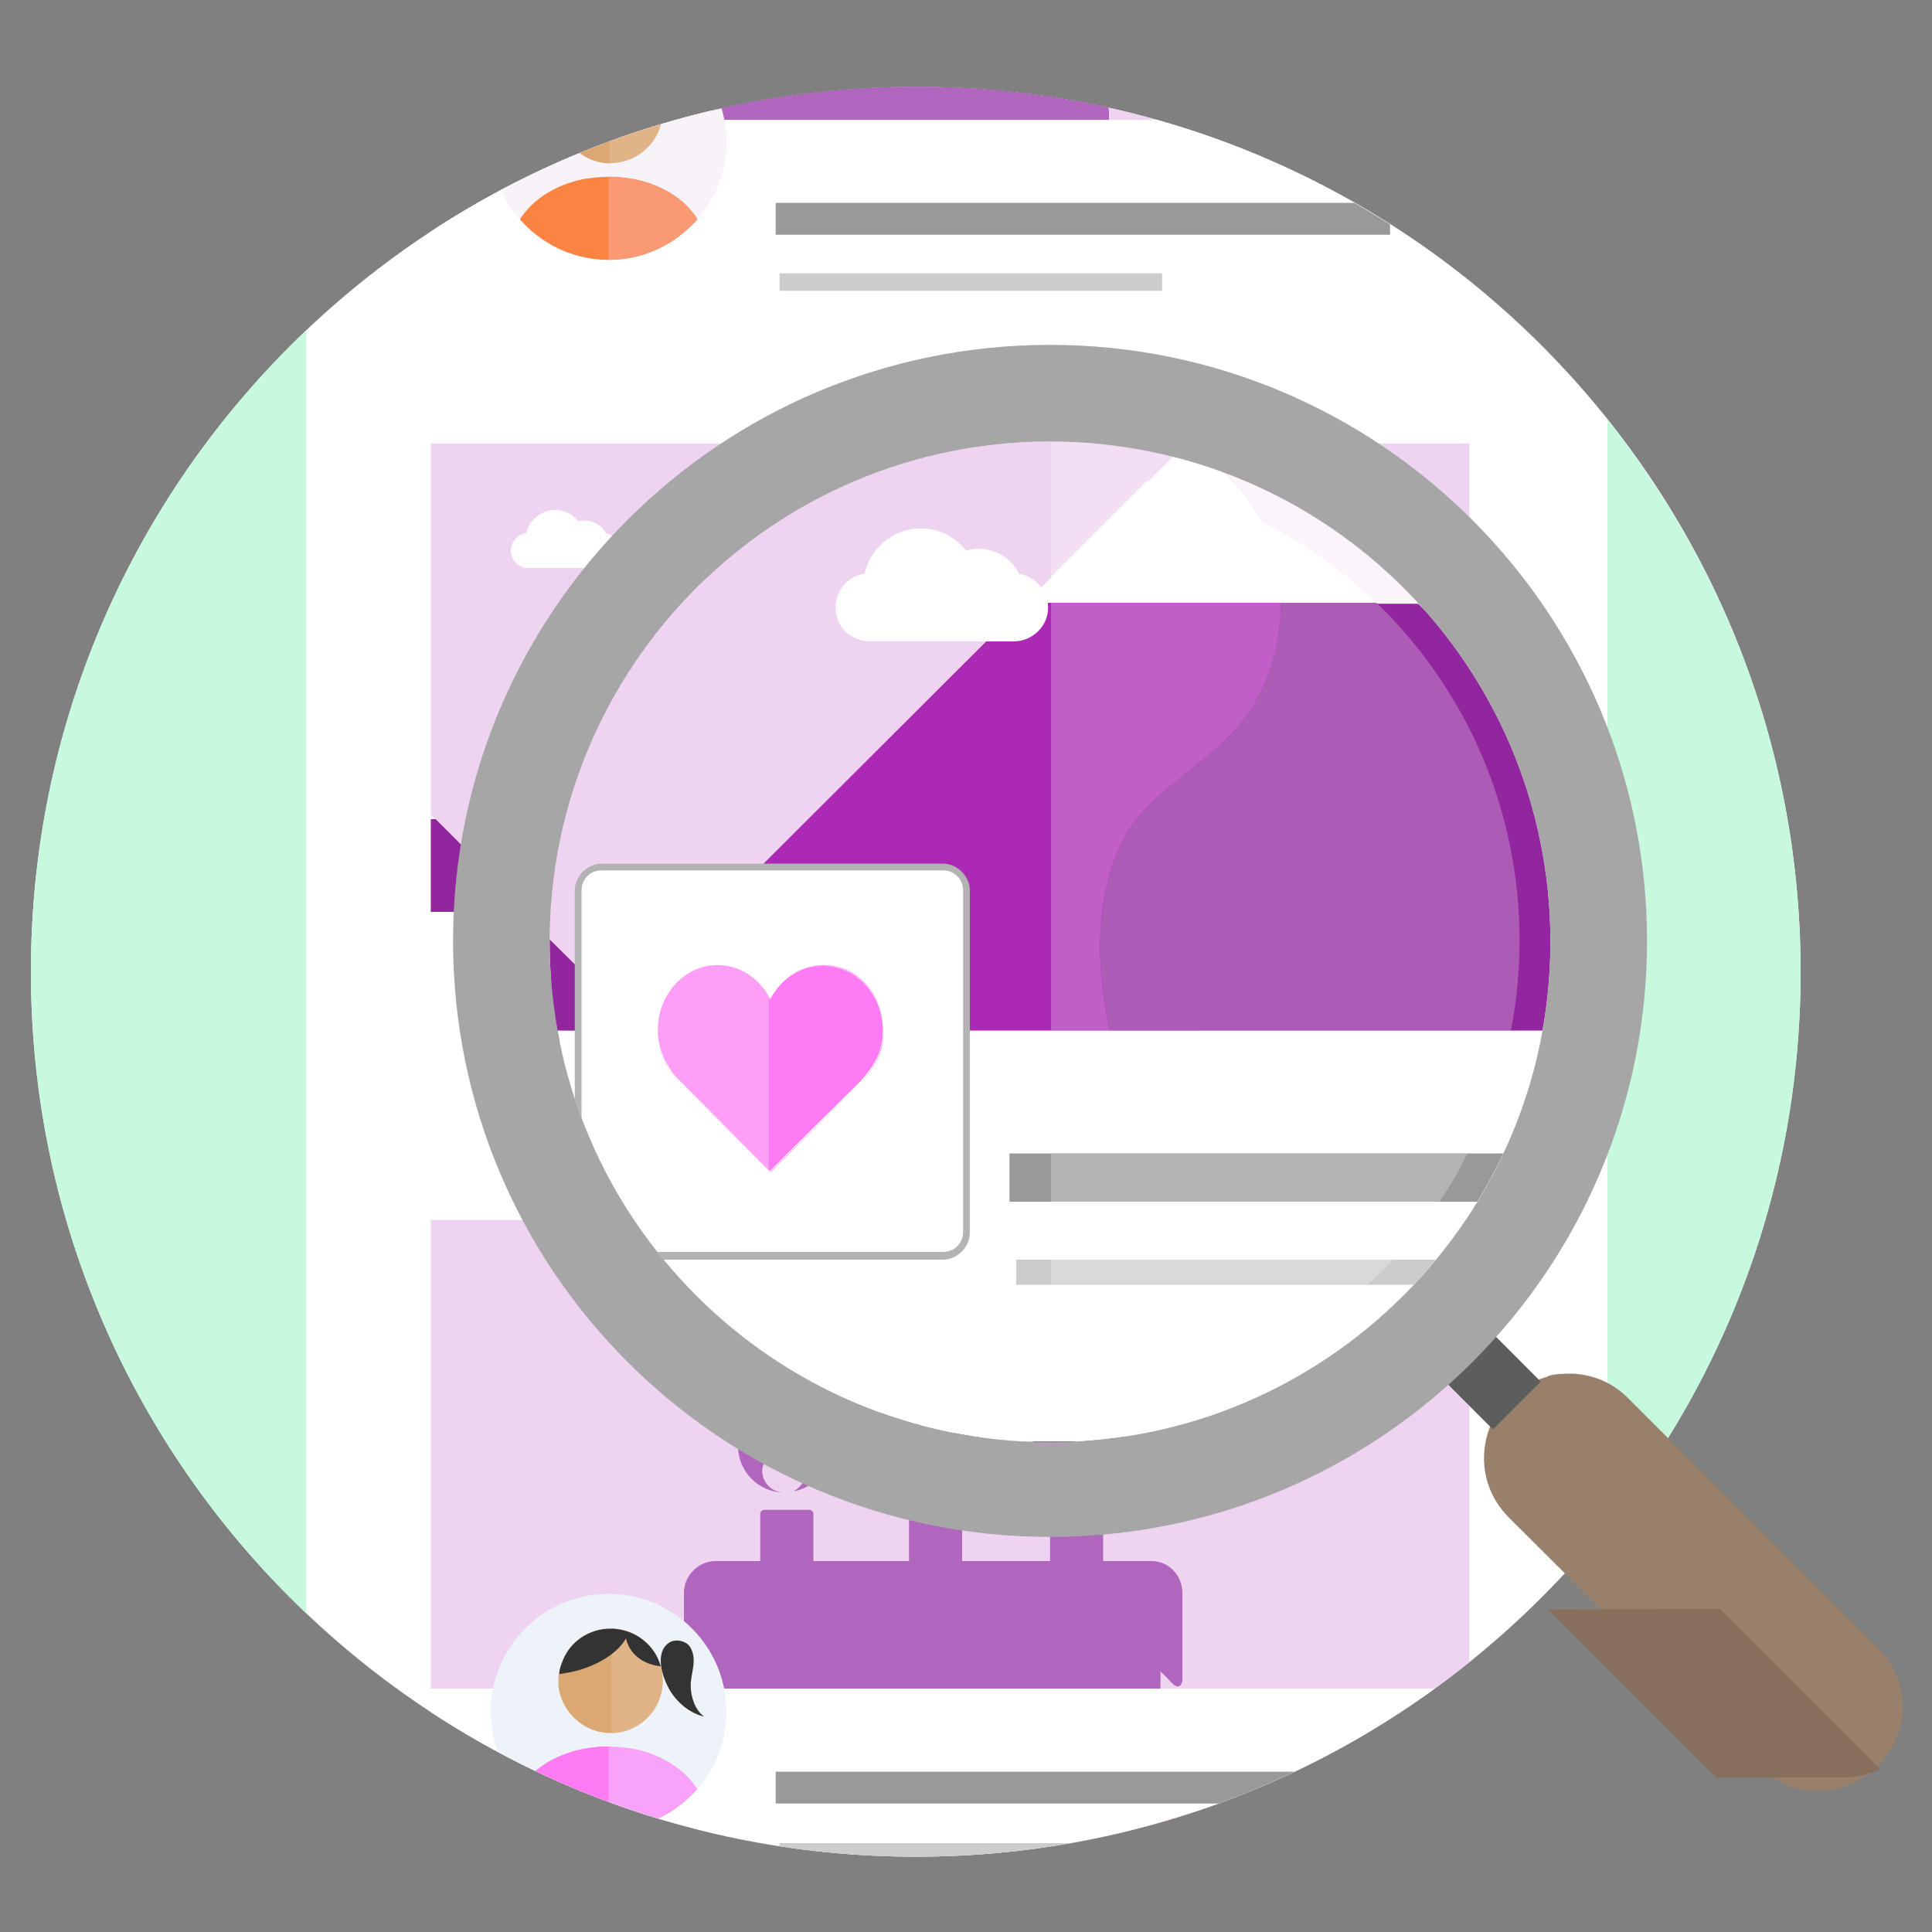 <?xml version="1.0" encoding="utf-8"?>
<!-- Generator: Adobe Illustrator 18.1.1, SVG Export Plug-In . SVG Version: 6.00 Build 0)  -->
<svg version="1.1" id="Layer_2" xmlns="http://www.w3.org/2000/svg" xmlns:xlink="http://www.w3.org/1999/xlink" x="0px" y="0px"
	 viewBox="0 0 200 200" enable-background="new 0 0 200 200" xml:space="preserve">
<rect x="0" y="0" width="200" height="200" fill="#808080" stroke="none"/>
<g>
	<path fill-rule="evenodd" clip-rule="evenodd" fill="#FFFFFF" d="M186.4,100.6c0,50.6-41,91.6-91.6,91.6c-50.6,0-91.6-41-91.6-91.6
		c0-50.6,41-91.6,91.6-91.6C145.4,8.9,186.4,49.9,186.4,100.6"/>
	<g>
		<defs>
			<path id="SVGID_1_" d="M186.4,100.6c0,50.6-41,91.6-91.6,91.6c-50.6,0-91.6-41-91.6-91.6c0-50.6,41-91.6,91.6-91.6
				C145.3,8.9,186.4,50,186.4,100.6"/>
		</defs>
		<clipPath id="SVGID_2_">
			<use xlink:href="#SVGID_1_"  overflow="visible"/>
		</clipPath>
		<polyline clip-path="url(#SVGID_2_)" fill="#EED4F0" points="152.1,174.8 44.6,174.8 44.6,126.3 152.1,126.3 152.1,174.8 		"/>
		<polyline clip-path="url(#SVGID_2_)" fill="#AF66BC" points="120.1,180.8 73.2,180.8 73.2,169.5 120.1,169.5 120.1,180.8 		"/>
		<g clip-path="url(#SVGID_2_)">
			<defs>
				<polyline id="SVGID_3_" points="120.1,180.8 73.2,180.8 73.2,169.5 120.1,169.5 120.1,180.8 				"/>
			</defs>
			<clipPath id="SVGID_4_">
				<use xlink:href="#SVGID_3_"  overflow="visible"/>
			</clipPath>
			<polyline clip-path="url(#SVGID_4_)" fill="#AF66BC" points="120.5,178 72.8,178 72.8,169.3 120.5,169.3 120.5,178 			"/>
		</g>
		<polyline clip-path="url(#SVGID_2_)" fill="#AF66BC" points="120.1,179.5 73.2,179.5 73.2,168.9 120.1,168.9 120.1,179.5 		"/>
		<g clip-path="url(#SVGID_2_)">
			<defs>
				<polyline id="SVGID_5_" points="120.1,179.5 73.2,179.5 73.2,168.9 120.1,168.9 120.1,179.5 				"/>
			</defs>
			<clipPath id="SVGID_6_">
				<use xlink:href="#SVGID_5_"  overflow="visible"/>
			</clipPath>
			<path clip-path="url(#SVGID_6_)" fill="#AF66BC" d="M119.2,162.8h-4.4v0h-5.2v0H99.1v0H94v0H83.7v0h-5.2v0h-4.4
				c-1.8,0-3.3,1.5-3.3,3.3v9.1c0,0,0.3,1.6,1.6,0c0.8-1.3,3.2-3.6,6.2-3.6c2.9,0,5.8,3.4,8.1,3.4c3.1,0,5-3.4,9.7-3.4
				c4.6,0,6.2,3.4,9.8,3.4c3.2,0,5.7-3.4,8.6-3.4c2.1,0,5.1,2.2,6.3,3.6c1.1,1.3,1.3,0,1.3,0V166C122.4,164.2,121,162.8,119.2,162.8
				"/>
		</g>
		<path clip-path="url(#SVGID_2_)" fill="#AF66BC" d="M110.9,142.4c0.4,2.6-4,4.7-4,7.3c0,2.6,2.1,4.8,4.8,4.8l0,0
			c-1.3,0-2.3-1-2.3-2.3c0-1.3,2.1-2.2,1.9-3.5c-0.2-1.3,2.7,2.2,2.7,3.5c0,0.9-0.6,1.8-1.4,2.2c2.2-0.4,3.9-2.3,3.9-4.6
			C116.5,147,110.6,139.7,110.9,142.4"/>
		<path clip-path="url(#SVGID_2_)" fill="#AF66BC" d="M80.4,142.4c0.4,2.6-4,4.7-4,7.3c0,2.6,2.1,4.8,4.8,4.8l0,0
			c-1.3,0-2.3-1-2.3-2.3c0-1.3,2.1-2.2,1.9-3.5c-0.2-1.3,2.7,2.2,2.7,3.5c0,0.9-0.6,1.8-1.4,2.2c2.2-0.4,3.9-2.3,3.9-4.7
			C86,147,80,139.7,80.4,142.4z"/>
		<path clip-path="url(#SVGID_2_)" fill="#AF66BC" d="M95.7,138.6c0.4,3-4.5,5.3-4.5,8.3c0,3,2.4,5.4,5.4,5.4l0,0
			c-1.4,0-2.6-1.2-2.6-2.6c0-1.4,2.4-2.5,2.2-4c-0.2-1.5,3,2.5,3,4c0,1.1-0.8,2.1-1.8,2.5c2.5-0.5,4.6-2.7,4.6-5.3
			C102,143.9,95.3,135.6,95.7,138.6z"/>
		<path clip-path="url(#SVGID_2_)" fill="#AF66BC" d="M117.7,174.9L117.7,174.9c0.1,0.1,0.3,0.1,0.4,0.2v0
			C118,175,117.9,174.9,117.7,174.9"/>
		<path clip-path="url(#SVGID_2_)" fill="#AF66BC" d="M84.2,164.2c0,0.2-0.2,0.4-0.4,0.4h-4.7c-0.2,0-0.4-0.2-0.4-0.4v-7.5
			c0-0.2,0.2-0.4,0.4-0.4h4.7c0.2,0,0.4,0.2,0.4,0.4V164.2z"/>
		<path clip-path="url(#SVGID_2_)" fill="#AF66BC" d="M114.2,164.2c0,0.2-0.2,0.4-0.4,0.4h-4.7c-0.2,0-0.4-0.2-0.4-0.4v-7.5
			c0-0.2,0.2-0.4,0.4-0.4h4.7c0.2,0,0.4,0.2,0.4,0.4V164.2z"/>
		<path clip-path="url(#SVGID_2_)" fill="#AF66BC" d="M99.6,164.2c0,0.2-0.2,0.4-0.4,0.4h-4.7c-0.2,0-0.4-0.2-0.4-0.4v-9.9
			c0-0.2,0.2-0.4,0.4-0.4h4.7c0.2,0,0.4,0.2,0.4,0.4V164.2z"/>
		<path clip-path="url(#SVGID_2_)" fill="#AF66BC" d="M121.8,187l-1.7,0.2v-11.2c-1.8-1.1-3.6-1.9-5.2-1.9c-1.7,0-5.4,2.8-8.6,2.8
			c-4.5,0-6.6-2.8-9.8-2.8c-3.2,0-7.3,2.8-9.7,2.8c-3.1,0-6.1-2.8-8.1-2.8c-2.3,0-4.1,0.8-5.4,1.7V187h-1.8c-1.8,0-3.3,1.5-3.3,3.3
			v2.2H125v-2.2C125,188.5,123.6,187,121.8,187"/>
		<path clip-path="url(#SVGID_2_)" fill="#AF66BC" d="M119.2,161.6h-4.4v0h-5.2v0H99.1v0H94v0H83.7v0h-5.2v0h-4.4
			c-1.8,0-3.3,1.5-3.3,3.3v9.1c0,0,0.3,1.6,1.6,0c0.8-1.3,3.2-3.6,6.2-3.6c2.9,0,5.8,3.4,8.1,3.4c3.1,0,5-3.4,9.7-3.4
			c4.6,0,6.2,3.4,9.8,3.4c3.2,0,5.7-3.4,8.6-3.4c2.1,0,5.1,2.2,6.3,3.6c1.1,1.3,1.3,0,1.3,0v-9.1C122.4,163.1,121,161.6,119.2,161.6
			"/>
		<rect x="44.6" y="-36" clip-path="url(#SVGID_2_)" fill="#EED4F0" width="107.5" height="48.5"/>
		<path clip-path="url(#SVGID_2_)" fill="#92269E" d="M94.3-2.9C83-2.9,73.8,3.9,73.8,12.4h41C114.8,3.9,105.6-2.9,94.3-2.9"/>
		<polyline clip-path="url(#SVGID_2_)" fill="#EED4F0" points="152.1,94.4 44.6,94.4 44.6,45.9 152.1,45.9 152.1,94.4 		"/>
		<g clip-path="url(#SVGID_2_)">
			<defs>
				<polyline id="SVGID_7_" points="152.1,94.4 44.6,94.4 44.6,45.9 152.1,45.9 152.1,94.4 				"/>
			</defs>
			<clipPath id="SVGID_8_">
				<use xlink:href="#SVGID_7_"  overflow="visible"/>
			</clipPath>
			<path clip-path="url(#SVGID_8_)" fill="#FFFFFF" d="M137.3,81.2c-0.5-1.1-1.3-1.7-1.9-2l-3.7,3.7h5.9
				C137.7,82.3,137.6,81.7,137.3,81.2"/>
			<path clip-path="url(#SVGID_8_)" fill="#FBF4FB" d="M137.3,81.2c0.2,0.5,0.4,1.1,0.4,1.7h3.2l-4.5-4.5l-0.9,0.9
				C136.1,79.5,136.9,80.1,137.3,81.2"/>
			<path clip-path="url(#SVGID_8_)" fill="#AC29B5" d="M135.5,88.1c0.6-1.3,0.4-1.2,1.5-2.7c0.4-0.7,0.7-1.6,0.7-2.5h-5.9l-11,11
				c1.2,2.8,13.2,3,16.3,3.5C136.3,96.2,134.8,89.4,135.5,88.1"/>
			<path clip-path="url(#SVGID_8_)" fill="#92269E" d="M137,85.4c-0.8,1.2-2.3,1.7-2.9,3c-0.9,2-0.4,4.9,0.7,6.7
				c0.5,0.8,1.4,2.1,2.4,2.3c0.5,0.1,1,0.1,1.6,0.1c3.7,0,14.2,2,15.5-1.3l-13.4-13.4h-3.2C137.7,83.8,137.4,84.7,137,85.4"/>
			<path clip-path="url(#SVGID_8_)" fill="#FFFFFF" d="M41.7,83.2c-0.5-1-1.3-1.6-1.8-1.9l-3.6,3.6H42C42,84.3,41.9,83.8,41.7,83.2z
				"/>
			<path clip-path="url(#SVGID_8_)" fill="#FBF4FB" d="M41.7,83.2c0.2,0.5,0.3,1.1,0.3,1.6h0h3.1l-4.4-4.4l-0.8,0.8
				C40.4,81.6,41.2,82.2,41.7,83.2z"/>
			<path clip-path="url(#SVGID_8_)" fill="#AC29B5" d="M39.8,90c0.6-1.2,0.4-1.1,1.4-2.7c0.4-0.6,0.7-1.5,0.7-2.4h0h-5.7L25.5,95.6
				c1.1,2.7,12.9,2.9,15.9,3.5C40.7,97.9,39.2,91.2,39.8,90z"/>
			<path clip-path="url(#SVGID_8_)" fill="#92269E" d="M41.3,87.3c-0.8,1.2-2.3,1.7-2.9,3c-0.9,1.9-0.4,4.7,0.7,6.5
				c0.5,0.8,1.3,2,2.3,2.2c0.5,0.1,1,0.1,1.5,0.1c3.7,0,13.8,1.9,15.2-1.3l-13-13H42C42,85.8,41.7,86.7,41.3,87.3z"/>
			<g clip-path="url(#SVGID_8_)">
				<defs>
					<path id="SVGID_9_" d="M138.4,59.8c-0.5-1-1.5-1.6-2.6-1.6c-0.3,0-0.5,0-0.8,0.1c-0.7-0.9-1.7-1.4-2.8-1.4
						c-1.7,0-3.2,1.2-3.5,2.9c-1.1,0.2-1.9,1.1-1.9,2.1c0,1.2,1,2.2,2.2,2.2h9.1c1.2,0,2.2-1,2.2-2.2
						C140.2,60.8,139.4,59.9,138.4,59.8"/>
				</defs>
				<clipPath id="SVGID_10_">
					<use xlink:href="#SVGID_9_"  overflow="visible"/>
				</clipPath>
				<g clip-path="url(#SVGID_10_)">
					<defs>
						<polyline id="SVGID_11_" points="102.9,78.1 141.9,78.1 141.9,54.9 102.9,54.9 102.9,78.1 						"/>
					</defs>
					<clipPath id="SVGID_12_">
						<use xlink:href="#SVGID_11_"  overflow="visible"/>
					</clipPath>
					<polyline clip-path="url(#SVGID_12_)" fill="#FFFFFE" points="123.7,55.2 140.7,55.2 140.7,65.9 123.7,65.9 123.7,55.2 					
						"/>
				</g>
			</g>
			<path clip-path="url(#SVGID_8_)" fill-rule="evenodd" clip-rule="evenodd" fill="#FFFFFF" d="M62.7,55.2
				c-0.4-0.8-1.3-1.3-2.2-1.3c-0.2,0-0.4,0-0.6,0.1c-0.6-0.7-1.5-1.2-2.4-1.2c-1.4,0-2.7,1-3,2.4c-0.9,0.1-1.6,0.9-1.6,1.8
				c0,1,0.8,1.8,1.8,1.8h7.7c1,0,1.8-0.8,1.8-1.8C64.2,56.1,63.5,55.4,62.7,55.2"/>
			<g clip-path="url(#SVGID_8_)">
				<defs>
					<path id="SVGID_13_" d="M62.7,55.2c-0.4-0.8-1.3-1.3-2.2-1.3c-0.2,0-0.4,0-0.6,0.1c-0.6-0.7-1.4-1.2-2.4-1.2
						c-1.4,0-2.7,1-3,2.4c-0.9,0.1-1.6,0.9-1.6,1.8c0,1,0.8,1.8,1.8,1.8h7.7c1,0,1.8-0.8,1.8-1.8C64.2,56.1,63.5,55.4,62.7,55.2"/>
				</defs>
				<clipPath id="SVGID_14_">
					<use xlink:href="#SVGID_13_"  overflow="visible"/>
				</clipPath>
				<rect x="32.7" y="51.1" clip-path="url(#SVGID_14_)" fill="#FFFFFF" width="32.9" height="19.6"/>
			</g>
			<path clip-path="url(#SVGID_8_)" fill="#FFFFFF" d="M98.1,59.6c-1.4-3.2-3.9-5-5.6-6L81.3,64.7h17.8C99.1,63,98.8,61.3,98.1,59.6
				z"/>
			<path clip-path="url(#SVGID_8_)" fill="#FBF4FB" d="M98.1,59.6c0.7,1.7,1.1,3.4,1.1,5.1h0h9.6L95,51l-2.6,2.6
				C94.2,54.6,96.6,56.4,98.1,59.6z"/>
			<path clip-path="url(#SVGID_8_)" fill="#AC29B5" d="M92.4,80.5c1.9-3.9,1.4-3.6,4.5-8.3c1.3-2,2.2-4.7,2.2-7.6h0H81.3L48,97.9
				c3.6,8.4,40.1,9.1,49.3,10.7C95,105.1,90.5,84.5,92.4,80.5z"/>
			<path clip-path="url(#SVGID_8_)" fill="#92269E" d="M96.9,72.3c-2.4,3.6-7.1,5.3-8.9,9.2c-2.8,6.1-1.1,14.7,2.1,20.3
				c1.4,2.5,4.1,6.4,7.3,6.9c1.6,0.3,3.1,0.4,4.8,0.4c11.4,0,43,5.9,47.1-3.9l-40.5-40.5h-9.6C99.1,67.5,98.2,70.2,96.9,72.3"/>
			<g clip-path="url(#SVGID_8_)">
				<defs>
					<path id="SVGID_15_" d="M80.9,62.7c-0.6-1.1-1.6-1.7-2.9-1.7c-0.3,0-0.6,0-0.8,0.1c-0.7-1-1.9-1.5-3.1-1.5
						c-1.9,0-3.5,1.3-3.9,3.1c-1.2,0.2-2,1.2-2,2.4c0,1.3,1.1,2.4,2.4,2.4h10c1.3,0,2.4-1.1,2.4-2.4C82.9,63.8,82.1,62.9,80.9,62.7"
						/>
				</defs>
				<clipPath id="SVGID_16_">
					<use xlink:href="#SVGID_15_"  overflow="visible"/>
				</clipPath>
				<g clip-path="url(#SVGID_16_)">
					<defs>
						<polyline id="SVGID_17_" points="42,82.8 84.8,82.8 84.8,57.3 42,57.3 42,82.8 						"/>
					</defs>
					<clipPath id="SVGID_18_">
						<use xlink:href="#SVGID_17_"  overflow="visible"/>
					</clipPath>
					<rect x="64.8" y="57.6" clip-path="url(#SVGID_18_)" fill="#FFFFFE" width="18.7" height="11.8"/>
				</g>
			</g>
		</g>
		<polyline clip-path="url(#SVGID_2_)" fill="#FFFFFF" points="152.1,122.9 44.6,122.9 44.6,94.4 152.1,94.4 152.1,122.9 		"/>
		<circle clip-path="url(#SVGID_2_)" fill="#FEF3E9" cx="63" cy="96.7" r="12.2"/>
		<g clip-path="url(#SVGID_2_)">
			<defs>
				<path id="SVGID_19_" d="M50.8,96.7c0,6.7,5.5,12.2,12.2,12.2c6.7,0,12.2-5.5,12.2-12.2c0-6.7-5.5-12.2-12.2-12.2
					C56.3,84.5,50.8,89.9,50.8,96.7"/>
			</defs>
			<clipPath id="SVGID_20_">
				<use xlink:href="#SVGID_19_"  overflow="visible"/>
			</clipPath>
			<path clip-path="url(#SVGID_20_)" fill="#AD29B6" d="M72.5,105.3c-1.1-2.3-3.8-4.2-7.1-4.8c-0.8-0.1-1.6-0.2-2.4-0.2
				c-0.8,0-1.6,0.1-2.4,0.2c-3.3,0.6-6,2.4-7.1,4.8c-0.3,0.6-0.4,1.2-0.5,1.8v2.8l19.9,0v-2.8C72.9,106.4,72.7,105.8,72.5,105.3"/>
			<path clip-path="url(#SVGID_20_)" fill="#882C84" d="M63,100.3L63,100.3c-0.1,0-0.3,0-0.4,0c-0.7,0-1.3,0.1-2,0.2
				c-3.3,0.6-6,2.4-7.1,4.8c-0.2,0.5-0.4,0.9-0.4,1.4c0,0.9,0.1,3.2,0.1,3.2h0.9l8.9,0v-2.8V100.3"/>
			<path clip-path="url(#SVGID_20_)" fill="#FFC0B3" d="M63,88.1l0.2,0l0,0l0,0v0c2.2,0,4,1.3,4.9,3.2c0.3,0.7,0.5,1.4,0.5,2.2
				c0,0.2,0,0.4,0,0.5c-0.3,2.7-2.5,4.8-5.3,4.9v0l0,0l0,0l-0.2,0c-2.9-0.1-5.2-2.5-5.2-5.4C57.8,90.6,60.1,88.2,63,88.1"/>
			<path clip-path="url(#SVGID_20_)" fill="#FFAB8E" d="M63.1,88.1v10.8l-0.1,0c-2.9-0.1-5.2-2.5-5.2-5.4c0-2.9,2.3-5.3,5.2-5.4
				L63.1,88.1"/>
		</g>
		<g clip-path="url(#SVGID_2_)">
			<defs>
				<polyline id="SVGID_21_" points="80.7,110.3 120.3,110.3 120.3,112.1 80.7,112.1 80.7,110.3 				"/>
			</defs>
			<clipPath id="SVGID_22_">
				<use xlink:href="#SVGID_21_"  overflow="visible"/>
			</clipPath>
			<g clip-path="url(#SVGID_22_)">
				<defs>
					<polyline id="SVGID_23_" points="34.9,213.4 188.6,213.4 188.6,58.1 34.9,58.1 34.9,213.4 					"/>
				</defs>
				<clipPath id="SVGID_24_">
					<use xlink:href="#SVGID_23_"  overflow="visible"/>
				</clipPath>
				<polyline clip-path="url(#SVGID_24_)" fill="#CCCCCC" points="76.8,106.4 124.2,106.4 124.2,116 76.8,116 76.8,106.4 				"/>
			</g>
		</g>
		<polyline clip-path="url(#SVGID_2_)" fill-rule="evenodd" clip-rule="evenodd" fill="#999999" points="80.3,103 143.8,103 
			143.8,106.3 80.3,106.3 80.3,103 		"/>
		<path clip-path="url(#SVGID_2_)" fill="#AF66BC" d="M94.3-2.9C83-2.9,73.8,3.9,73.8,12.4h41C114.8,3.9,105.6-2.9,94.3-2.9"/>
		<rect x="44.6" y="12.4" clip-path="url(#SVGID_2_)" fill="#FFFFFF" width="107.5" height="28.5"/>
		<circle clip-path="url(#SVGID_2_)" fill="#F8F2F9" cx="63" cy="14.7" r="12.2"/>
		<g clip-path="url(#SVGID_2_)">
			<defs>
				<path id="SVGID_25_" d="M50.8,14.7c0,6.7,5.5,12.2,12.2,12.2c6.7,0,12.2-5.5,12.2-12.2c0-6.7-5.5-12.2-12.2-12.2
					C56.3,2.5,50.8,7.9,50.8,14.7"/>
			</defs>
			<clipPath id="SVGID_26_">
				<use xlink:href="#SVGID_25_"  overflow="visible"/>
			</clipPath>
			<path clip-path="url(#SVGID_26_)" fill="#FC8442" d="M53.5,23.3c1.1-2.3,3.8-4.2,7.1-4.8c0.8-0.1,1.6-0.2,2.4-0.2
				c0.8,0,1.6,0.1,2.4,0.2c3.3,0.6,6,2.4,7.1,4.8c0.3,0.6,0.4,1.2,0.5,1.8v2.8l-19.9,0v-2.8C53.1,24.4,53.3,23.8,53.5,23.3"/>
			<path clip-path="url(#SVGID_26_)" fill="#F99A75" d="M63,18.3L63,18.3c0.1,0,0.3,0,0.4,0c0.7,0,1.3,0.1,2,0.2
				c3.3,0.6,6,2.4,7.1,4.8c0.2,0.5,0.4,0.9,0.4,1.4c0,0.9-0.1,3.2-0.1,3.2h-0.9l-8.9,0v-2.8V18.3"/>
			<path clip-path="url(#SVGID_26_)" fill="#E0B487" d="M63,6.1l0.2,0l0,0l0,0v0c2.2,0,4,1.3,4.9,3.2c0.3,0.7,0.5,1.4,0.5,2.2
				c0,0.2,0,0.4,0,0.5c-0.3,2.7-2.5,4.8-5.3,4.9v0l0,0l0,0l-0.2,0c-2.9-0.1-5.2-2.5-5.2-5.4S60.1,6.2,63,6.1"/>
			<path clip-path="url(#SVGID_26_)" fill="#DBA772" d="M63.1,6.1v10.8l-0.1,0c-2.9-0.1-5.2-2.5-5.2-5.4s2.3-5.3,5.2-5.4L63.1,6.1"
				/>
		</g>
		<g clip-path="url(#SVGID_2_)">
			<defs>
				<polyline id="SVGID_27_" points="80.7,28.3 120.3,28.3 120.3,30.1 80.7,30.1 80.7,28.3 				"/>
			</defs>
			<clipPath id="SVGID_28_">
				<use xlink:href="#SVGID_27_"  overflow="visible"/>
			</clipPath>
			<g clip-path="url(#SVGID_28_)">
				<defs>
					<polyline id="SVGID_29_" points="34.9,131.4 188.6,131.4 188.6,-23.9 34.9,-23.9 34.9,131.4 					"/>
				</defs>
				<clipPath id="SVGID_30_">
					<use xlink:href="#SVGID_29_"  overflow="visible"/>
				</clipPath>
				<rect x="76.8" y="24.4" clip-path="url(#SVGID_30_)" fill="#CCCCCC" width="47.4" height="9.6"/>
			</g>
		</g>
		
			<rect x="80.3" y="21" clip-path="url(#SVGID_2_)" fill-rule="evenodd" clip-rule="evenodd" fill="#999999" width="63.6" height="3.3"/>
		<rect x="44.6" y="174.8" clip-path="url(#SVGID_2_)" fill="#FFFFFF" width="107.5" height="28.5"/>
		<g clip-path="url(#SVGID_2_)">
			<defs>
				<polyline id="SVGID_31_" points="80.7,190.8 120.3,190.8 120.3,192.5 80.7,192.5 80.7,190.8 				"/>
			</defs>
			<clipPath id="SVGID_32_">
				<use xlink:href="#SVGID_31_"  overflow="visible"/>
			</clipPath>
			<g clip-path="url(#SVGID_32_)">
				<defs>
					<polyline id="SVGID_33_" points="34.9,293.8 188.6,293.8 188.6,138.5 34.9,138.5 34.9,293.8 					"/>
				</defs>
				<clipPath id="SVGID_34_">
					<use xlink:href="#SVGID_33_"  overflow="visible"/>
				</clipPath>
				<rect x="76.8" y="186.9" clip-path="url(#SVGID_34_)" fill="#CCCCCC" width="47.4" height="9.6"/>
			</g>
		</g>
		
			<rect x="80.3" y="183.4" clip-path="url(#SVGID_2_)" fill-rule="evenodd" clip-rule="evenodd" fill="#999999" width="63.6" height="3.3"/>
		<circle clip-path="url(#SVGID_2_)" fill="#EEF3F9" cx="63" cy="177.2" r="12.2"/>
		<g clip-path="url(#SVGID_2_)">
			<defs>
				<path id="SVGID_35_" d="M50.8,177.2c0,6.7,5.5,12.2,12.2,12.2c6.7,0,12.2-5.5,12.2-12.2c0-6.7-5.5-12.2-12.2-12.2
					C56.3,165,50.8,170.5,50.8,177.2"/>
			</defs>
			<clipPath id="SVGID_36_">
				<use xlink:href="#SVGID_35_"  overflow="visible"/>
			</clipPath>
			<path clip-path="url(#SVGID_36_)" fill="#F9A2F9" d="M72.5,185.8c-1.1-2.3-3.8-4.2-7.1-4.8c-0.8-0.1-1.6-0.2-2.4-0.2
				c-0.8,0-1.6,0.1-2.4,0.2c-3.3,0.6-6,2.4-7.1,4.8c-0.3,0.6-0.4,1.2-0.5,1.8v2.8l19.9,0v-2.8C72.9,187,72.7,186.4,72.5,185.8"/>
			<path clip-path="url(#SVGID_36_)" fill="#FF7BF3" d="M63,180.8L63,180.8c-0.1,0-0.3,0-0.4,0c-0.7,0-1.3,0.1-2,0.2
				c-3.3,0.6-6,2.4-7.1,4.8c-0.2,0.5-0.4,0.9-0.4,1.4c0,0.9,0.1,3.2,0.1,3.2h0.9l8.9,0v-2.8V180.8"/>
			<path clip-path="url(#SVGID_36_)" fill="#DBA772" d="M63.4,168.6l-0.2,0l0,0l0,0v0c-2.2,0-4.1,1.3-4.9,3.2
				c-0.3,0.7-0.5,1.4-0.5,2.2c0,0.2,0,0.4,0,0.5c0.3,2.7,2.6,4.9,5.4,4.9v0l0,0l0,0l0.2,0c2.9-0.1,5.2-2.5,5.2-5.4
				C68.6,171.1,66.3,168.7,63.4,168.6"/>
			<path clip-path="url(#SVGID_36_)" fill="#E0B487" d="M63.3,168.6v10.8l0.1,0c2.9-0.1,5.2-2.5,5.2-5.4c0-2.9-2.3-5.3-5.2-5.4
				L63.3,168.6"/>
			<path clip-path="url(#SVGID_36_)" fill="#333333" d="M68.4,172.5c-0.6-2.2-2.6-3.8-5-3.9l-0.2,0l0,0l0,0v0
				c-2.2,0-4.1,1.3-4.9,3.2c-0.2,0.5-0.4,1-0.4,1.5c0.6-0.1,1.3-0.2,2-0.4c2.4-0.7,4.2-2,4.9-3.3C65,170.6,65.9,172.2,68.4,172.5z"
				/>
			<path clip-path="url(#SVGID_36_)" fill="#333333" d="M72.9,177.7c-1.4-0.3-2.8-1.4-3.6-2.8c-0.8-1.4-1.5-3.8-0.1-4.8
				c0.6-0.5,1.9-0.3,2.3,0.5c0.7,1.3,0,2.6,0,3.9C71.5,175.7,72,177.1,72.9,177.7z"/>
		</g>
		<rect x="-2" y="-0.7" clip-path="url(#SVGID_2_)" fill="#C6F9DD" width="33.7" height="198"/>
		<rect x="166.4" y="-0.7" clip-path="url(#SVGID_2_)" fill="#C6F9DD" width="33.7" height="198"/>
	</g>
	<path fill-rule="evenodd" clip-rule="evenodd" fill="#98806A" d="M168.5,144.7c-1.6-1.6-3.6-2.4-5.7-2.5c-0.8,0-1.6,0-2.4,0.2
		l-0.2,0.1l-0.9,0.3c-1.1,0.4-2.2,1.1-3.1,2c-1.1,1-1.8,2.3-2.2,3.6c-0.9,3-0.2,6.3,2.2,8.7l25.9,25.8c1.6,1.6,3.6,2.4,5.7,2.5
		c0.8,0,1.6,0,2.4-0.2l0.2-0.1l0.9-0.3c1.1-0.4,2.2-1.1,3.1-2c1.1-1.1,1.8-2.3,2.2-3.6c0.9-3,0.2-6.3-2.2-8.6L168.5,144.7z"/>
	<g>
		<defs>
			<path id="SVGID_37_" d="M108.7,45.7c28.6,0,51.8,23.2,51.8,51.8c0,28.5-23.3,51.8-51.8,51.8c-28.6,0-51.8-23.2-51.8-51.8
				C56.9,68.9,80.1,45.7,108.7,45.7"/>
		</defs>
		<clipPath id="SVGID_38_">
			<use xlink:href="#SVGID_37_"  overflow="visible"/>
		</clipPath>
		<polyline clip-path="url(#SVGID_38_)" fill="#EED4F0" points="211.5,106.7 51.4,106.7 51.4,34.5 211.5,34.5 211.5,106.7 		"/>
		<g clip-path="url(#SVGID_38_)">
			<defs>
				<polyline id="SVGID_39_" points="211.5,106.7 51.4,106.7 51.4,34.5 211.5,34.5 211.5,106.7 				"/>
			</defs>
			<clipPath id="SVGID_40_">
				<use xlink:href="#SVGID_39_"  overflow="visible"/>
			</clipPath>
			<path clip-path="url(#SVGID_40_)" fill="#92269E" d="M46.5,96.1c-1.1,1.7-3.4,2.5-4.3,4.4c-1.3,2.9-0.5,7.1,1,9.7
				c0.7,1.2,2,3,3.5,3.3c0.7,0.1,1.5,0.2,2.3,0.2c5.4,0,20.6,2.8,22.6-1.9L52.1,92.5h-4.6C47.5,93.8,47.1,95.1,46.5,96.1z"/>
			<path clip-path="url(#SVGID_40_)" fill-rule="evenodd" clip-rule="evenodd" fill="#FFFFFF" d="M78.3,48.4c-0.6-1.2-1.9-2-3.3-2
				c-0.3,0-0.6,0-0.9,0.1c-0.9-1.1-2.2-1.8-3.6-1.8c-2.2,0-4,1.5-4.4,3.6c-1.3,0.2-2.3,1.3-2.3,2.7c0,1.5,1.2,2.7,2.7,2.7h11.4
				c1.5,0,2.7-1.2,2.7-2.7C80.6,49.7,79.6,48.6,78.3,48.4"/>
			<g clip-path="url(#SVGID_40_)">
				<defs>
					<path id="SVGID_41_" d="M78.3,48.4c-0.6-1.2-1.9-2-3.3-2c-0.3,0-0.6,0-0.9,0.1c-0.9-1.1-2.2-1.8-3.6-1.8c-2.2,0-4,1.5-4.4,3.6
						c-1.3,0.2-2.3,1.3-2.3,2.7c0,1.5,1.2,2.7,2.7,2.7h11.4c1.5,0,2.7-1.2,2.7-2.7C80.6,49.7,79.6,48.6,78.3,48.4"/>
				</defs>
				<clipPath id="SVGID_42_">
					<use xlink:href="#SVGID_41_"  overflow="visible"/>
				</clipPath>
				<rect x="33.7" y="42.2" clip-path="url(#SVGID_42_)" fill="#FFFFFF" width="48.9" height="29.2"/>
			</g>
			<path clip-path="url(#SVGID_40_)" fill="#FFFFFF" d="M131,54.9c-2.1-4.8-5.8-7.5-8.4-8.9l-16.5,16.5h26.5
				C132.6,59.9,132.1,57.3,131,54.9"/>
			<path clip-path="url(#SVGID_40_)" fill="#FBF4FB" d="M131,54.9c1.1,2.5,1.6,5.1,1.6,7.6h0h14.3L126.5,42l-3.9,3.9
				C125.2,47.3,128.9,50.1,131,54.9"/>
			<path clip-path="url(#SVGID_40_)" fill="#AC29B5" d="M122.6,86c2.9-5.8,2-5.3,6.7-12.3c2-3,3.3-7,3.3-11.3h0h-26.5l-49.6,49.5
				c5.3,12.5,59.7,13.6,73.5,16C126.4,122.6,119.7,91.9,122.6,86"/>
			<path clip-path="url(#SVGID_40_)" fill="#92269E" d="M129.3,73.7c-3.6,5.4-10.5,7.8-13.3,13.8c-4.2,9-1.7,22,3.1,30.2
				c2.2,3.7,6.2,9.5,10.8,10.3c2.3,0.4,4.7,0.6,7.1,0.6c16.9,0,63.9,8.8,70.1-5.8l-60.3-60.3h-14.3
				C132.6,66.7,131.3,70.7,129.3,73.7"/>
			<g clip-path="url(#SVGID_40_)">
				<defs>
					<path id="SVGID_43_" d="M105.5,59.4c-0.8-1.6-2.4-2.6-4.3-2.6c-0.4,0-0.8,0.1-1.2,0.2c-1.1-1.4-2.8-2.3-4.7-2.3
						c-2.8,0-5.2,2-5.8,4.7c-1.7,0.2-3,1.7-3,3.5c0,2,1.6,3.5,3.6,3.5h14.8c2,0,3.6-1.6,3.6-3.5C108.5,61.2,107.2,59.7,105.5,59.4"
						/>
				</defs>
				<clipPath id="SVGID_44_">
					<use xlink:href="#SVGID_43_"  overflow="visible"/>
				</clipPath>
				<g clip-path="url(#SVGID_44_)">
					<defs>
						<polyline id="SVGID_45_" points="47.5,89.4 111.2,89.4 111.2,51.4 47.5,51.4 47.5,89.4 						"/>
					</defs>
					<clipPath id="SVGID_46_">
						<use xlink:href="#SVGID_45_"  overflow="visible"/>
					</clipPath>
					<rect x="81.5" y="51.9" clip-path="url(#SVGID_46_)" fill="#FFFFFE" width="27.8" height="17.6"/>
				</g>
			</g>
		</g>
		<polyline clip-path="url(#SVGID_38_)" fill="#FFFFFF" points="211.5,149.2 51.4,149.2 51.4,106.7 211.5,106.7 211.5,149.2 		"/>
		<g clip-path="url(#SVGID_38_)">
			<defs>
				<polyline id="SVGID_47_" points="105.2,130.4 164.1,130.4 164.1,133 105.2,133 105.2,130.4 				"/>
			</defs>
			<clipPath id="SVGID_48_">
				<use xlink:href="#SVGID_47_"  overflow="visible"/>
			</clipPath>
			<g clip-path="url(#SVGID_48_)">
				<defs>
					<polyline id="SVGID_49_" points="36.9,283.8 265.8,283.8 265.8,52.6 36.9,52.6 36.9,283.8 					"/>
				</defs>
				<clipPath id="SVGID_50_">
					<use xlink:href="#SVGID_49_"  overflow="visible"/>
				</clipPath>
				<polyline clip-path="url(#SVGID_50_)" fill="#CCCCCC" points="99.4,124.6 170,124.6 170,138.9 99.4,138.9 99.4,124.6 				"/>
			</g>
		</g>
		<polyline clip-path="url(#SVGID_38_)" fill-rule="evenodd" clip-rule="evenodd" fill="#999999" points="104.5,119.4 199.2,119.4 
			199.2,124.4 104.5,124.4 104.5,119.4 		"/>
		<path clip-path="url(#SVGID_38_)" fill="#FFFFFF" d="M62.3,130h35.3c1.3,0,2.4-1.1,2.4-2.4V92.2c0-1.3-1.1-2.4-2.4-2.4H62.3
			c-1.3,0-2.4,1.1-2.4,2.4v35.3C59.9,128.9,61,130,62.3,130z"/>
		<path clip-path="url(#SVGID_38_)" fill="#B3B3B3" d="M62.3,130v0.4h35.3c1.5,0,2.8-1.3,2.8-2.8V92.2c0-1.5-1.3-2.8-2.8-2.8H62.3
			c-1.5,0-2.8,1.3-2.8,2.8v35.3c0,1.5,1.3,2.8,2.8,2.8V130v-0.4c-0.6,0-1.1-0.2-1.5-0.6c-0.4-0.4-0.6-0.9-0.6-1.5V92.2
			c0-0.6,0.2-1.1,0.6-1.5c0.4-0.4,0.9-0.6,1.5-0.6h35.3c0.6,0,1.1,0.2,1.5,0.6c0.4,0.4,0.6,0.9,0.6,1.5v35.3c0,0.6-0.2,1.1-0.6,1.5
			c-0.4,0.4-0.9,0.6-1.5,0.6H62.3V130z"/>
	</g>
	<path fill="#F3DFF4" d="M108.8,45.6v14.2l12.6-12.5C118.2,46.6,112.2,45.6,108.8,45.6"/>
	<path fill="#FCF7FC" d="M130.6,54c0.1,0.3,0.3,0.6,0.4,0.9c1.1,2.5,1.6,5.1,1.6,7.6h0h9.9C139,59,135,56.2,130.6,54"/>
	<path fill="#FFFFFF" d="M130.6,54c0.1,0.3,0.3,0.6,0.4,0.9c1.1,2.5,1.6,5.1,1.6,7.6h0h9.9C139,59,135,56.2,130.6,54"/>
	
		<rect x="151" y="139.6" transform="matrix(0.708 -0.707 0.707 0.708 -55.936 151.011)" fill-rule="evenodd" clip-rule="evenodd" fill="#5D5D5D" width="7" height="6.9"/>
	<path fill-rule="evenodd" clip-rule="evenodd" fill="#A6A6A6" d="M108.7,35.7c-34.1,0-61.8,27.6-61.8,61.7
		c0,34.1,27.7,61.7,61.8,61.7c34.1,0,61.8-27.6,61.8-61.7C170.5,63.4,142.8,35.7,108.7,35.7 M108.7,45.7c28.6,0,51.8,23.2,51.8,51.8
		s-23.3,51.8-51.8,51.8c-28.6,0-51.8-23.2-51.8-51.8S80.1,45.7,108.7,45.7"/>
	<g>
		<defs>
			<path id="SVGID_51_" d="M168.5,144.7c-1.6-1.6-3.6-2.4-5.7-2.5c-0.8,0-1.6,0-2.4,0.2l-0.2,0.1l-0.9,0.3c-1.1,0.4-2.2,1.1-3.1,2
				c-1.1,1-1.8,2.3-2.2,3.6c-0.9,3-0.2,6.3,2.2,8.7l25.9,25.8c1.6,1.6,3.6,2.4,5.7,2.5c0.8,0,1.6,0,2.4-0.2l0.2-0.1l0.9-0.3
				c1.1-0.4,2.2-1.1,3.1-2c1.1-1.1,1.8-2.3,2.2-3.6c0.9-3,0.2-6.3-2.2-8.6L168.5,144.7"/>
		</defs>
		<clipPath id="SVGID_52_">
			<use xlink:href="#SVGID_51_"  overflow="visible"/>
		</clipPath>
		
			<rect x="165.2" y="138.6" transform="matrix(-0.707 0.707 -0.707 -0.707 412.258 167.178)" clip-path="url(#SVGID_52_)" fill-rule="evenodd" clip-rule="evenodd" fill="#876F5B" width="12.6" height="60.6"/>
	</g>
	<path fill="#FFFFFF" d="M118.7,49.8l-9.9,9.9v2.7h23.8c0-2.5-0.5-5.1-1.6-7.6c-0.1-0.3-0.3-0.6-0.4-0.9
		C126.9,52.1,122.9,50.7,118.7,49.8"/>
	<path fill="#C15FC8" d="M132.6,62.4L132.6,62.4h-23.8v44.3h6.1c-1.5-6.6-1.5-13.7,1.1-19.2c2.7-5.9,9.7-8.4,13.3-13.8
		C131.3,70.7,132.6,66.7,132.6,62.4"/>
	<path fill="#AD5CB6" d="M142.5,62.4h-9.9c0,4.2-1.3,8.3-3.3,11.3c-3.6,5.4-10.5,7.8-13.3,13.8c-2.6,5.6-2.6,12.7-1.1,19.2h41.5
		c0.6-3,0.9-6.2,0.9-9.4C157.3,83.6,151.6,71.2,142.5,62.4"/>
	<path fill="#FFFFFF" d="M141.5,133h-32.7v12.7C121.4,145.8,132.9,141,141.5,133 M149,124.4h-40.2v6h35.4
		C146,128.5,147.6,126.5,149,124.4 M156.4,106.7h-41.5h-6.1v12.7h43.1C154,115.5,155.5,111.2,156.4,106.7"/>
	<path fill="#D9D9D9" d="M144.2,130.4h-35.4v2.6h32.7C142.5,132.2,143.4,131.3,144.2,130.4"/>
	<path fill="#B3B3B3" d="M151.9,119.4h-43.1v5H149C150.1,122.8,151.1,121.1,151.9,119.4"/>
	<path fill="#FF9EF6" d="M69.9,111.5c-1.2-1.4-1.8-2.9-1.8-4.8l0,0C68.1,108.6,68.7,110.2,69.9,111.5l9.7,9.7v-0.1L69.9,111.5z"/>
	<path fill="#FF9EF6" d="M89.2,112c1.4-1.6,2.3-3.1,2.3-5.2l0,0C91.4,108.8,90.6,110.3,89.2,112l-9.4,9.2l-0.1-0.1v0.1l0.1,0.1
		L89.2,112z"/>
	<path fill="#FF9EF6" d="M74.3,100c2.3,0,4.2,1.3,5.3,3.3v-0.1C78.5,101.2,76.6,99.9,74.3,100c-3.4-0.1-6.2,3-6.2,6.7l0,0
		C68.1,103,70.9,100,74.3,100z"/>
	<path fill="#FF9EF6" d="M79.8,103.5c1.1-2.1,3.1-3.5,5.5-3.5c3.4,0,6.2,3,6.2,6.7l0,0c0-3.8-2.8-6.8-6.2-6.8
		C82.9,99.9,80.8,101.3,79.8,103.5c0-0.2-0.1-0.3-0.1-0.3v0.1C79.7,103.3,79.7,103.4,79.8,103.5z"/>
	<path fill="#FF7BF3" d="M85.2,100c-2.4,0-4.4,1.4-5.5,3.5c0-0.1-0.1-0.2-0.1-0.3v17.9l0.1,0.1l9.4-9.3c1.4-1.6,2.3-3.1,2.3-5.2
		C91.4,103,88.7,100,85.2,100z"/>
	<path fill="#FF9EF6" d="M79.6,121.1v-17.9c-1.1-1.9-3.1-3.3-5.3-3.3c-3.4,0-6.2,3-6.2,6.7c0,1.9,0.7,3.4,1.8,4.8L79.6,121.1z"/>
</g>
</svg>
